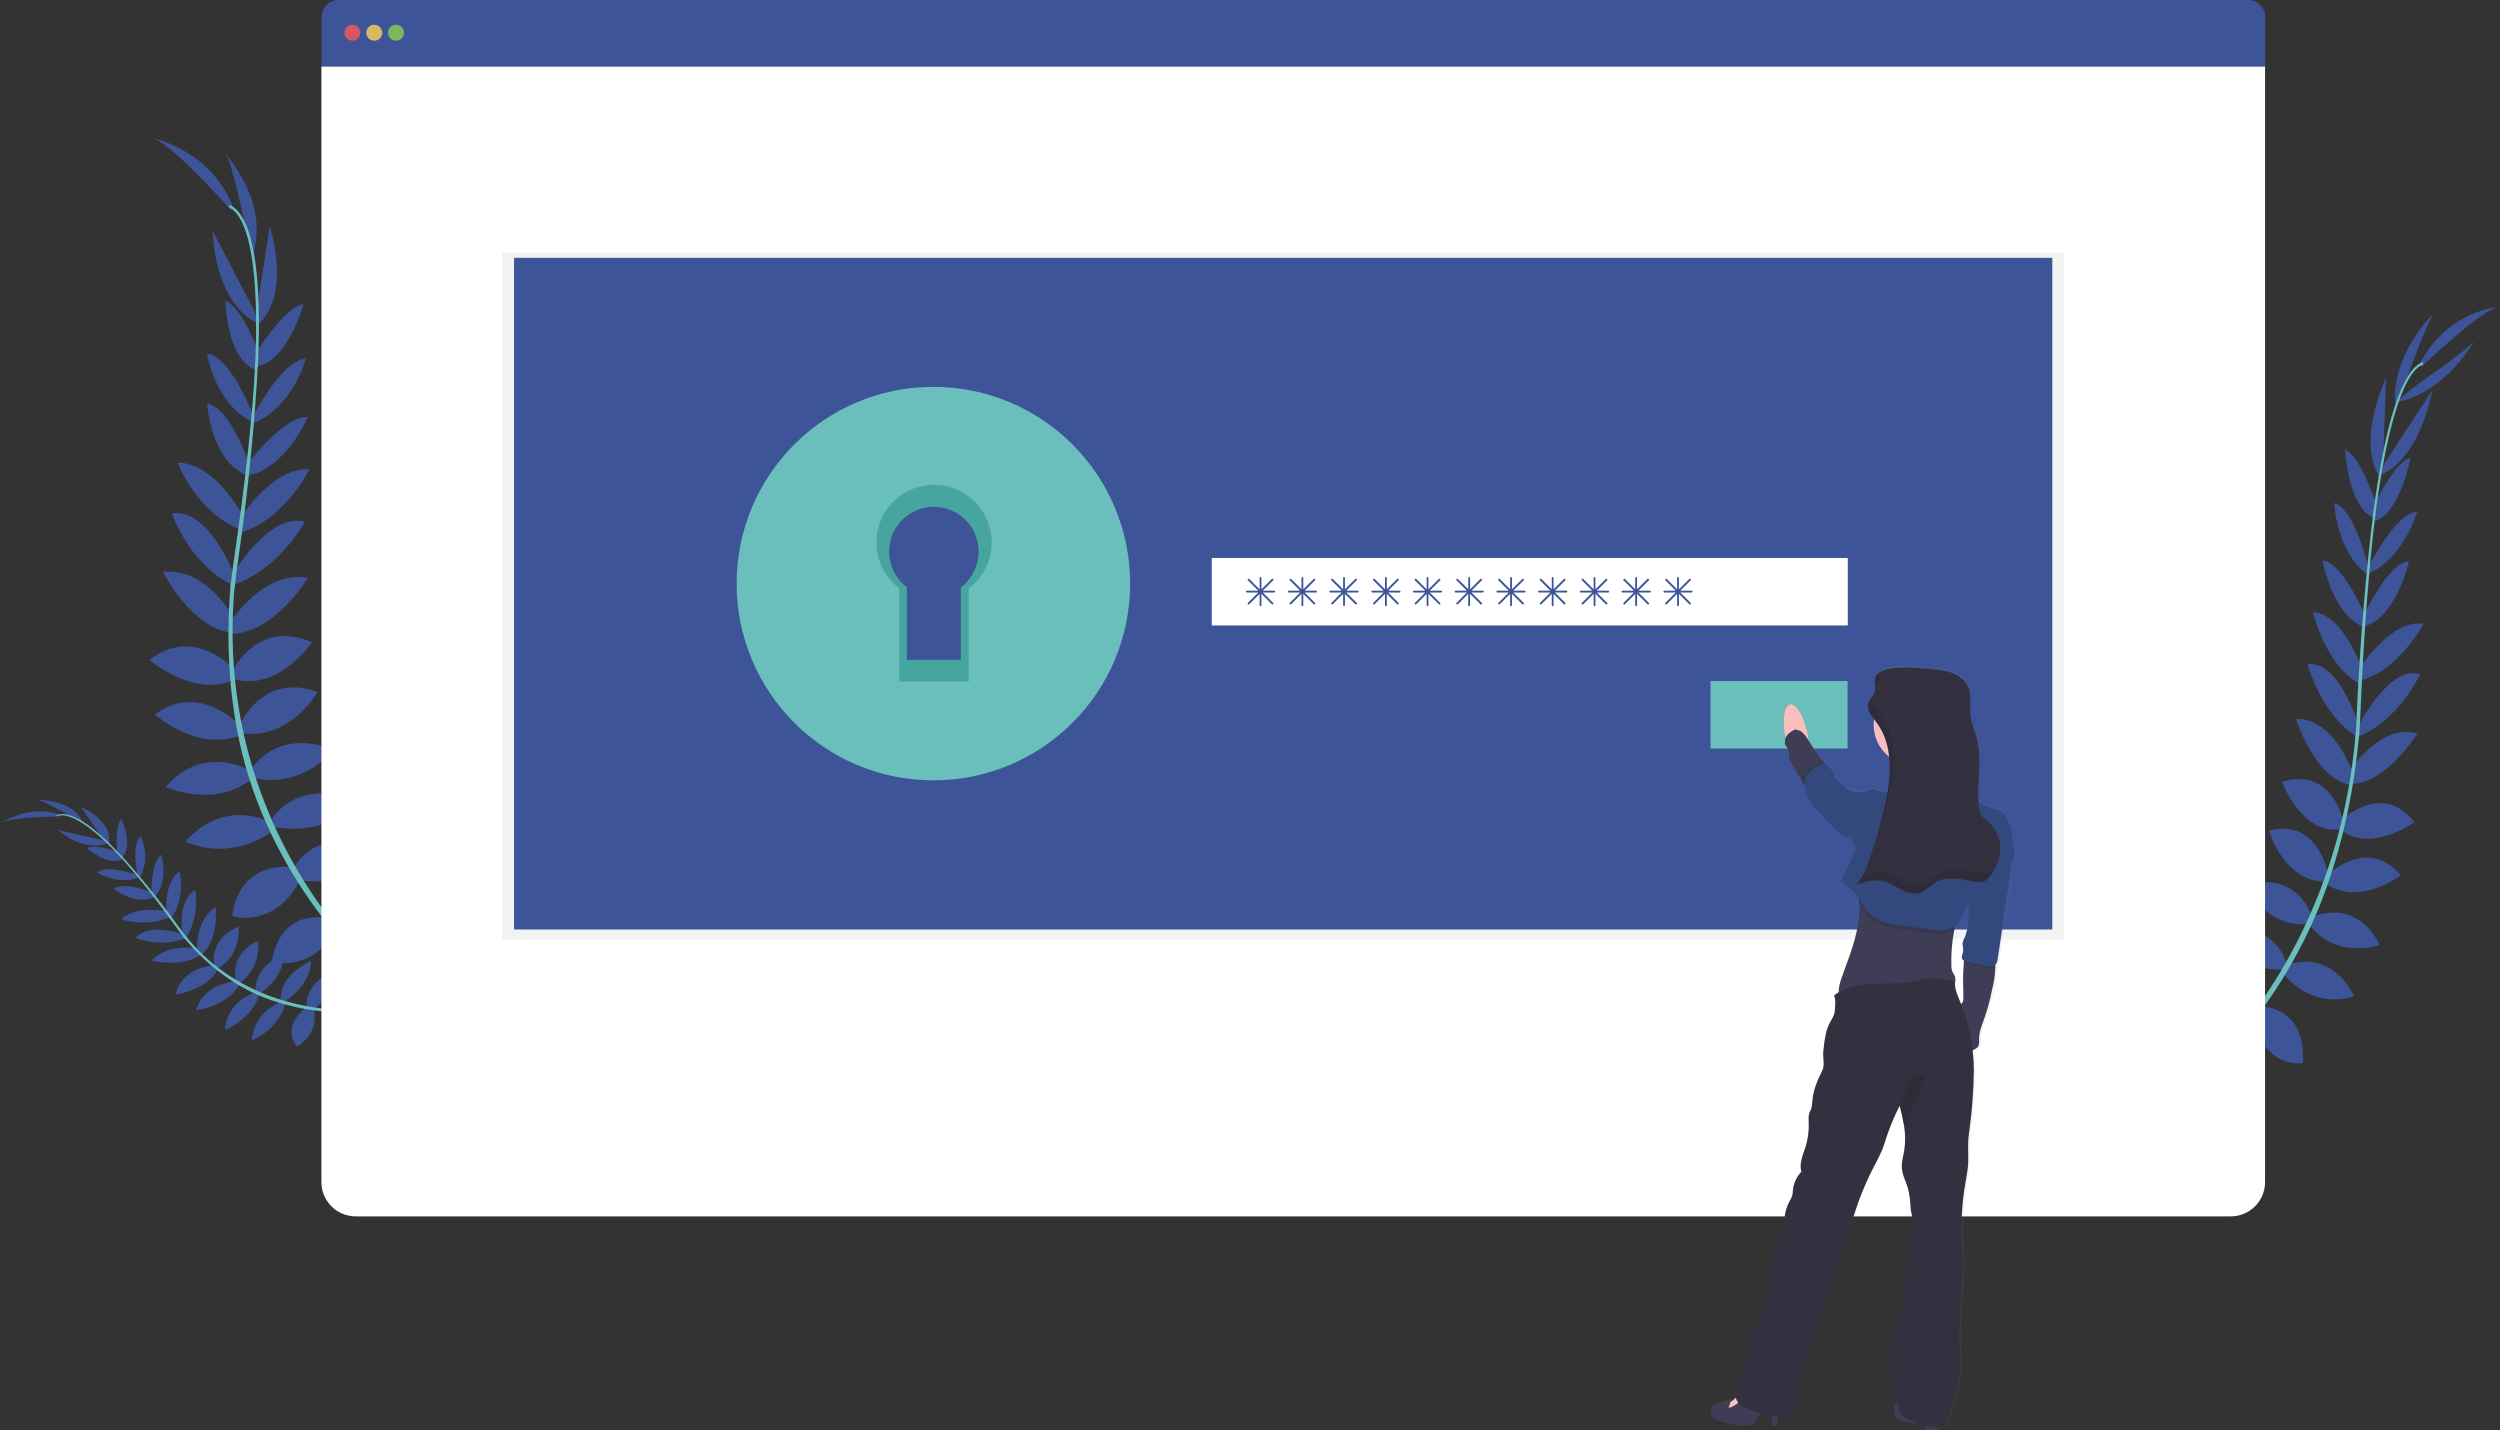 <?xml version="1.0" encoding="utf-8"?>
<!-- Generator: Adobe Illustrator 24.0.1, SVG Export Plug-In . SVG Version: 6.00 Build 0)  -->
<svg version="1.1" id="f9eb83fe-2109-496c-8de2-d29751931755"
	 xmlns="http://www.w3.org/2000/svg" xmlns:xlink="http://www.w3.org/1999/xlink" x="0px" y="0px" viewBox="0 0 1092.8 625.3"
	 style="enable-background:new 0 0 1092.8 625.3;" xml:space="preserve">
<rect x="0" y="0" width="1092.8" height="625.3" fill="#333333" stroke="none"/>
<style type="text/css">
	.st0{fill:#3D5499;}
	.st1{fill:#6ABFBC;}
	.st2{fill:#FFFFFF;}
	.st3{opacity:0.8;fill:#FA5959;enable-background:new    ;}
	.st4{opacity:0.8;fill:#FED253;enable-background:new    ;}
	.st5{opacity:0.8;fill:#8CCF4D;enable-background:new    ;}
	.st6{opacity:5.000000e-02;enable-background:new    ;}
	.st7{fill:#46A59E;}
	.st8{fill:url(#SVGID_1_);}
	.st9{fill:#FBBEBE;}
	.st10{fill:#3F3D56;}
	.st11{opacity:0.1;enable-background:new    ;}
	.st12{fill:#33487C;}
	.st13{fill:#33313F;}
	.st14{opacity:0.1;}
</style>
<title>authentication</title>
<g>
	<g>
		<path class="st0" d="M177.4,437.1c15.5,2.8,20.6-2.8,20.6-2.8c-11.4-6.7-25.2-1.5-25.2-1.5L177.4,437.1z"/>
		<path class="st0" d="M176.2,436.8c3.3,13.1-3.5,17.3-3.5,17.3c-7.9-9.7-1.6-21.3-1.6-21.3L176.2,436.8z"/>
		<path class="st0" d="M176.4,424.6c10.4-1.8,11.6-8.5,11.6-8.5c-27.1-7.4-30.1,2.9-30.1,2.9C162.1,423.1,166,426.4,176.4,424.6z"/>
		<path class="st0" d="M161.1,434.7c-3.1,8.6-11.2,8.9-11.2,8.9c-6.1-23.5,6.3-25,6.3-25C160.7,422.5,164.2,426.1,161.1,434.7z"/>
		<path class="st0" d="M147.6,406.5c24.6-0.6,25.6-16.3,25.6-16.3c-28-5.8-29.8,11.5-29.8,11.5L147.6,406.5z"/>
		<path class="st0" d="M132.2,385c28,2.5,31.2-14.3,31.2-14.3c-27.2-9.8-35,9-35,9L132.2,385z"/>
		<path class="st0" d="M120,361.6c26,4,36.1-12,36.1-12c-27-9.6-37.2,8.3-37.2,8.3L120,361.6z"/>
		<path class="st0" d="M110.8,340.1c22.3,4.8,35.1-12.5,35.1-12.5c-26-9.7-36.2,9-36.2,9L110.8,340.1z"/>
		<path class="st0" d="M106.1,320.6c21.1,2.6,32.7-18.1,32.7-18.1c-24.2-8.9-33.9,14.3-33.9,14.3L106.1,320.6z"/>
		<path class="st0" d="M102.7,297c19.2,5.1,33.7-16.2,33.7-16.2c-24.2-10.6-34.9,12.7-34.9,12.7L102.7,297z"/>
		<path class="st0" d="M101.5,277c18.5-0.3,33.1-24.4,33.1-24.4c-19.7-3.5-33.8,19.3-33.8,19.3L101.5,277z"/>
		<path class="st0" d="M101.4,255.8c20.5-6.5,31.9-27.7,31.9-27.7c-15.7-4.5-31.6,23.1-31.6,23.1L101.4,255.8z"/>
		<path class="st0" d="M103.9,233.1c20.1-5,31.3-27.9,31.3-27.9c-16.1-1.3-30.4,21.6-30.4,21.6L103.9,233.1z"/>
		<path class="st0" d="M107.6,208c17.1-2.6,27-25.7,27-25.7c-10.6-0.9-27.3,21.6-27.3,21.6L107.6,208z"/>
		<path class="st0" d="M110.9,184.9c17.1-6.8,22.8-28.1,22.8-28.1c-10.9,0.7-23.5,26-23.5,26L110.9,184.9z"/>
		<path class="st0" d="M112.7,160.1c13.4-2.8,20-27.3,20-27.3c-9.1,2-21,21.9-21,21.9L112.7,160.1z"/>
		<path class="st0" d="M111.9,142.8c16.3-13.7,6-43.8,6-43.8l-5.8,37.2L111.9,142.8z"/>
		<path class="st0" d="M110.8,110.1c6.7-22.2-12.3-42.9-12.3-42.9c2.5,1.9,8.5,30.5,8.5,30.5L110.8,110.1z"/>
		<path class="st0" d="M146.4,406.5c-9.9,19-27.6,13.9-27.6,13.9c4.2-24.1,23.9-19,23.9-19L146.4,406.5z"/>
		<path class="st0" d="M131.4,384.3c-11,21.9-29.9,16.2-29.9,16.2c3-24.8,26.2-21.5,26.2-21.5L131.4,384.3z"/>
		<path class="st0" d="M119.4,363.2c-20.3,14.3-38.4,4.6-38.4,4.6c17.8-19.6,37.2-8.3,37.2-8.3L119.4,363.2z"/>
		<path class="st0" d="M110.3,340.3c-16.6,13.5-37.9,3.7-37.9,3.7c16.9-19.3,36.7-7.3,36.7-7.3L110.3,340.3z"/>
		<path class="st0" d="M105.3,321.3c-19.1,7.8-37.6-9-37.6-9c20-14.6,37.4,5.1,37.4,5.1L105.3,321.3z"/>
		<path class="st0" d="M102.9,296.7c-16.9,9.2-37.6-8.2-37.6-8.2c20-15.6,37.5,4.5,37.5,4.5L102.9,296.7z"/>
		<path class="st0" d="M101.9,276.6C83.5,275,71.3,250,71.3,250c19.9-2.1,31.8,21.6,31.8,21.6L101.9,276.6z"/>
		<path class="st0" d="M101.8,255.8c-19.1-9-26.7-31.4-26.7-31.4c16.3-2.5,27.2,26.8,27.2,26.8L101.8,255.8z"/>
		<path class="st0" d="M106.6,231.9c-19.7-6.1-29-29.6-29-29.6c16.2-0.4,28.6,23.2,28.6,23.2L106.6,231.9z"/>
		<path class="st0" d="M107.5,207.6c-15.5-6.7-17-31.2-17-31.2c10.5,1.7,18.7,27.3,18.7,27.3L107.5,207.6z"/>
		<path class="st0" d="M110,184.3c-16.2-8.1-19.5-29.8-19.5-29.8c10.8,1.6,20.4,27.7,20.4,27.7L110,184.3z"/>
		<path class="st0" d="M111.5,161.6c-12.5-5-13-30.1-13-30.1c8.5,3.5,15.3,25,15.3,25L111.5,161.6z"/>
		<path class="st0" d="M113.3,141.7C93.1,132.3,93,101,93,101l17.9,34.3L113.3,141.7z"/>
		<path class="st0" d="M101.9,90.6C92,64.9,65.8,60.1,65.8,60.1c8.2,1.1,35.1,31.7,35.1,31.7L101.9,90.6z"/>
		<path class="st1" d="M100.5,89.6l-0.6,0.9c9.4,4.3,13.5,29.1,11.6,69.8l1.2,0C114.7,118.6,110.4,94.2,100.5,89.6z"/>
		<path class="st1" d="M104,245.4c4.9-33.3,7.7-64.9,8.8-88.2l-1.2,0.9c-1.1,23.2-4.5,53.8-9.4,87c-0.6,3.8-1,7.7-1.4,11.4l1.8,0.1
			C103,253.1,103.4,249.2,104,245.4z"/>
		<path class="st1" d="M203.2,454.6c-0.3-0.2-28.7-16.1-55.2-48.3c-24.4-29.8-52.1-82-45.3-151.6l-1.7-1c-3,31-0.2,63.8,9.6,91.6
			c7.8,22.2,19.8,43.2,35.5,62.3c26.7,32.5,55.5,48.7,55.8,48.8L203.2,454.6z"/>
	</g>
	<g>
		<path class="st0" d="M174.5,440.4c7.6-5,7.8-8.8,7.8-8.8c-7.1,2.2-11.3,9.1-11.3,9.1L174.5,440.4z"/>
		<path class="st0" d="M173.9,440.8c5.8,3,4.4,7,4.4,7c-6.6-0.1-7.9-6.3-7.9-6.3L173.9,440.8z"/>
		<path class="st0" d="M169.9,436.7c3.8-4.5,2.1-7.2,2.1-7.2c-14,7.9-11.8,12.4-11.8,12.4C163.2,441.7,166,441.3,169.9,436.7z"/>
		<path class="st0" d="M166.7,445.9c1.5,4-1.8,7.2-1.8,7.2c-10.5-5.3-5.7-10.6-5.7-10.6C162.5,442.1,165.2,441.9,166.7,445.9z"/>
		<path class="st0" d="M151.5,441.8c10.3-9.6,5.4-15.1,5.4-15.1c-13.9,8.8-8.8,15.2-8.8,15.2L151.5,441.8z"/>
		<path class="st0" d="M137.7,440.7c12.8-9.9,8.5-16.6,8.5-16.6c-14.9,7.2-11.9,16.3-11.9,16.3L137.7,440.7z"/>
		<path class="st0" d="M124.6,437.7c12.4-8.6,11.3-17.7,11.3-17.7c-14.7,7.2-13.1,16.9-13.1,16.9L124.6,437.7z"/>
		<path class="st0" d="M113.5,434.2c11.1-7,10.7-17.5,10.7-17.5c-14.3,6.8-12.4,16.8-12.4,16.8L113.5,434.2z"/>
		<path class="st0" d="M104.9,429.6c9.9-7.2,7.9-18.4,7.9-18.4c-13.3,6.4-9.6,17.6-9.6,17.6L104.9,429.6z"/>
		<path class="st0" d="M95.5,423.2c9.9-5.6,8.9-18.2,8.9-18.2c-13.9,5.8-10.6,17.5-10.6,17.5L95.5,423.2z"/>
		<path class="st0" d="M88.3,417.1c7.8-7.1,5.9-20.6,5.9-20.6c-9.5,6.4-7.9,19.2-7.9,19.2L88.3,417.1z"/>
		<path class="st0" d="M81.1,410.3c6.5-9.9,4.3-21.2,4.3-21.2c-8.2,4.5-5.7,19.6-5.7,19.6L81.1,410.3z"/>
		<path class="st0" d="M74.5,401.9c6.9-9.3,4-21.1,4-21.1c-7.3,5.7-5.7,18.7-5.7,18.7L74.5,401.9z"/>
		<path class="st0" d="M67.6,392.3c6.4-7.4,2.9-18.7,2.9-18.7c-4.8,3.7-4.3,17.5-4.3,17.5L67.6,392.3z"/>
		<path class="st0" d="M61.2,383.4c5-8.7,0.3-17.9,0.3-17.9c-4.4,4.4-1.3,17.4-1.3,17.4L61.2,383.4z"/>
		<path class="st0" d="M53.6,374.6c4.8-6-0.6-16.6-0.6-16.6c-3.2,4.1-1.6,15.2-1.6,15.2L53.6,374.6z"/>
		<path class="st0" d="M47.5,369.3c2.3-10.7-12.2-16.6-12.2-16.6l10,14.4L47.5,369.3z"/>
		<path class="st0" d="M36,359c-4.6-9.8-19.7-9.3-19.7-9.3c1.7-0.3,13.9,6.7,13.9,6.7L36,359z"/>
		<path class="st0" d="M151,442.3c2.2,10-7.1,15.1-7.1,15.1c-6.3-9.5,3.8-15.3,3.8-15.3L151,442.3z"/>
		<path class="st0" d="M137.1,440.8c2.7,11.4-7.3,16.7-7.3,16.7c-7.1-9.2,3.9-17,3.9-17L137.1,440.8z"/>
		<path class="st0" d="M124.9,438.5c-3.8,12.4-14.8,16.2-14.8,16.2c1-13.2,13.1-16.9,13.1-16.9L124.9,438.5z"/>
		<path class="st0" d="M113.3,434.5c-2.6,10.8-14.9,15.7-14.9,15.7c0.7-12.7,13.2-16.4,13.2-16.4L113.3,434.5z"/>
		<path class="st0" d="M104.8,430.2c-5.5,9.9-19.1,11.4-19.1,11.4c3.6-12.4,17.7-12.6,17.7-12.6L104.8,430.2z"/>
		<path class="st0" d="M95.5,423.1c-4.1,9.5-18.8,11.7-18.8,11.7c3.3-12.8,17.5-12.9,17.5-12.9L95.5,423.1z"/>
		<path class="st0" d="M88.3,416.9c-8.4,6.5-22,3-22,3c7.8-8.3,20.8-5.1,20.8-5.1L88.3,416.9z"/>
		<path class="st0" d="M81.2,410.1c-11.2,4.4-21.9-0.1-21.9-0.1c6.1-7.1,20.6-1.6,20.6-1.6L81.2,410.1z"/>
		<path class="st0" d="M75.2,400.4c-10.4,5.5-22.3,1.4-22.3,1.4c6.8-6.3,20-3.4,20-3.4L75.2,400.4z"/>
		<path class="st0" d="M67.5,392.2c-8.9,3.7-17.8-3.7-17.8-3.7c5-3.5,17.2,1.8,17.2,1.8L67.5,392.2z"/>
		<path class="st0" d="M60.6,383.6c-9.7,3.5-18.3-2.3-18.3-2.3c5.1-3.6,18,1.3,18,1.3L60.6,383.6z"/>
		<path class="st0" d="M53.7,375.6c-7,3.1-15.7-4.9-15.7-4.9c4.8-2.1,14.9,2.3,14.9,2.3L53.7,375.6z"/>
		<path class="st0" d="M47.7,368.4c-11.7,4.6-22.3-5.6-22.3-5.6l19.2,4.4L47.7,368.4z"/>
		<path class="st0" d="M25.7,356C12.8,351.4,0,359.9,0,359.9c3.9-2.8,25.6-3,25.6-3L25.7,356z"/>
		<path class="st1" d="M24.7,356.3l0.1,0.5c5.4-2.2,15.5,4.4,28.4,18.4l0.5-0.4C40.5,360.3,30.5,354,24.7,356.3z"/>
		<path class="st1" d="M78.7,405.9c-9.1-12.7-18.6-24.2-25.9-32.2l-0.2,0.8c7.3,8,16.2,19.3,25.3,32c1,1.5,2.1,2.9,3.3,4.3l0.8-0.6
			C80.8,408.8,79.7,407.3,78.7,405.9z"/>
		<path class="st1" d="M191.4,436.3c-0.2,0.1-17.7,5.7-39.8,5.3c-20.4-0.4-49.8-6.9-70.3-32.3l-1.1,0.3c9.2,11.3,21.4,21,34.9,26.3
			c10.8,4.3,23,6.6,36.1,6.8c22.3,0.4,40-5.3,40.2-5.4L191.4,436.3z"/>
	</g>
	<g>
		<path class="st0" d="M942,486.6c0,0-10.7-7-21.3-2c0,0,3.3,6.3,16.7,5.7L942,486.6z"/>
		<path class="st0" d="M943.4,487c0,0,3.2,12.4-4.9,20.8c0,0-4.9-5.1,0-17.6L943.4,487z"/>
		<path class="st0" d="M956.6,475.1c0,0-0.8-10.5-24.6-7c0,0-0.1,6.8,8.2,10C948.7,481.3,952.5,478.6,956.6,475.1z"/>
		<path class="st0" d="M958.1,475c0,0,10,3.2,1.1,25.5c0,0-6.6-1.5-7.8-10.3C950.2,481.3,953.7,478.3,958.1,475z"/>
		<path class="st0" d="M971.6,460.1c0,0,1.4-17.3-22.9-15.5c0,0-1.7,15.6,18.6,19.7L971.6,460.1z"/>
		<path class="st0" d="M987.6,440.6c0,0-3.3-19.6-27.6-13.8c0,0-0.1,17,23.6,18.5L987.6,440.6z"/>
		<path class="st0" d="M999.3,420.4c0,0-5.6-19.1-29.6-13.4c0,0,5.7,17.2,28,16.9L999.3,420.4z"/>
		<path class="st0" d="M1010.5,400.6c0,0-5.4-19.8-28.7-13.9c0,0,7.7,18.8,27.1,17.3L1010.5,400.6z"/>
		<path class="st0" d="M1017.6,381.9c0,0-4.2-24.3-25.8-18.9c0,0,6.3,22.1,24.2,22.4L1017.6,381.9z"/>
		<path class="st0" d="M1024.4,359.2c0,0-5-24.4-26.9-17.4c0,0,8.6,23.1,25.4,20.7L1024.4,359.2z"/>
		<path class="st0" d="M1028.5,338.1c0,0-8-24.5-24.9-23.8c0,0,8.2,25.8,23.5,28.7L1028.5,338.1z"/>
		<path class="st0" d="M1031.2,317.6c0,0-8.7-29.4-22.5-27.2c0,0,6,22.5,22,31.8L1031.2,317.6z"/>
		<path class="st0" d="M1032.7,293c0,0-8.1-24.5-21.7-25.5c0,0,5.5,24.1,21.4,31.9L1032.7,293z"/>
		<path class="st0" d="M1034.3,270.1c0,0-10.2-24.6-19.1-25.1c0,0,4.4,24.2,18.2,29.1L1034.3,270.1z"/>
		<path class="st0" d="M1035.5,248.8c0,0-6.2-26.7-15.2-28.9c0,0,1.2,21.8,14.3,30.9L1035.5,248.8z"/>
		<path class="st0" d="M1038.8,220.9c0,0-6.6-21.3-13.8-24.5c0,0,1.4,25.1,12.2,29.7L1038.8,220.9z"/>
		<path class="st0" d="M1041.7,202.7l1.3-37.5c0,0-13.6,28.3-2.3,44.1L1041.7,202.7z"/>
		<path class="st0" d="M1052.1,165.4c0,0,9.8-27.4,12.2-28.9c0,0-19.2,17.8-17.3,40.6L1052.1,165.4z"/>
		<path class="st0" d="M972.2,460c0,0,17.2-2.3,16.7,22.1c0,0-15.6,2.5-20.6-17.6L972.2,460z"/>
		<path class="st0" d="M988.4,439.9c0,0,19.9-0.1,18.2,24.8c0,0-16.7,3-22.2-20.1L988.4,439.9z"/>
		<path class="st0" d="M999.5,422c0,0,18.1-8.5,29.6,13.4c0,0-16.7,7.1-31.2-9.9L999.5,422z"/>
		<path class="st0" d="M1010.9,400.8c0,0,18.5-9,29.4,12.3c0,0-19.3,6.6-30.9-9L1010.9,400.8z"/>
		<path class="st0" d="M1017.4,382.4c0,0,17.8-17,32,0.2c0,0-18.2,14-32.8,3.6L1017.4,382.4z"/>
		<path class="st0" d="M1023.4,358.6c0,0,17.9-17.4,32,0.8c0,0-20.1,14.3-32.6,2.8L1023.4,358.6z"/>
		<path class="st0" d="M1026.7,337.5c0,0,13.8-21.7,30-16.9c0,0-14.3,23-29.9,22L1026.7,337.5z"/>
		<path class="st0" d="M1030.8,317.4c0,0,13.9-27.3,27.1-22.6c0,0-10,21-27.4,27.2L1030.8,317.4z"/>
		<path class="st0" d="M1031.7,291.6c0,0,14.3-21.5,27.7-18.9c0,0-11.7,21.8-29.1,25.1L1031.7,291.6z"/>
		<path class="st0" d="M1032.9,269.7c0,0,11.1-24.2,20.1-24.3c0,0-5.3,24-19.3,28.4L1032.9,269.7z"/>
		<path class="st0" d="M1035,248.3c0,0,12.3-24.5,21.6-24.5c0,0-6.3,20.9-21.2,26.7L1035,248.3z"/>
		<path class="st0" d="M1036.9,222.5c0,0,9.2-20.2,16.8-22.5c0,0-4.6,24.7-15.8,27.9L1036.9,222.5z"/>
		<path class="st0" d="M1042.7,201.9l20.6-31.4c0,0-5.3,30.9-23.6,37.4L1042.7,201.9z"/>
		<path class="st0" d="M1056.9,167.9c0,0,23.9-16.5,24.8-19.2c0,0-12.2,23.1-34.7,27.2L1056.9,167.9z"/>
		<path class="st0" d="M1058.3,160.5c0,0,27.5-26.4,34.5-26.4c0,0-22.6,1-35.1,25L1058.3,160.5z"/>
		<path class="st1" d="M1037.1,226.4l1,0.1c5.2-40.4,12.7-64.3,21.2-67.2l-0.3-1C1050,161.5,1042.4,185,1037.1,226.4z"/>
		<path class="st1" d="M1029.6,323l1.5,0.1c0.3-3.8,0.6-7.6,0.7-11.5c1.4-33.4,3.7-64.1,6.6-87.1l-0.9-1.1
			c-2.9,23.1-5.8,54.7-7.3,88.2C1030.1,315.4,1029.9,319.2,1029.6,323z"/>
		<path class="st1" d="M913.8,505.9c0.3-0.1,26.9-12,54.5-40.3c16.2-16.6,29.6-35.7,39.8-56.5c12.8-26,20.6-58,23.2-89l-1.6,0.7
			c-5.9,69.7-37.6,117.3-62.8,143.2c-27.3,28.1-53.7,39.8-53.9,40L913.8,505.9z"/>
		<path class="st0" d="M982.7,0H148c-4.1,0-7.4,3.3-7.4,7.4v21.7h849.6V7.4C990.2,3.3,986.8,0,982.7,0z"/>
		<path class="st2" d="M140.5,29.1v487.6c0,8.3,6.7,15,15,15c0,0,0,0,0,0h819.6c8.3,0,15-6.7,15-15l0,0V29.1H140.5z"/>
		<circle class="st3" cx="154" cy="14.3" r="3.5"/>
		<circle class="st4" cx="163.6" cy="14.3" r="3.5"/>
		<circle class="st5" cx="173.1" cy="14.3" r="3.5"/>
		<rect x="219.5" y="110.4" class="st6" width="682.8" height="300.3"/>
		<rect x="224.7" y="112.7" class="st0" width="672.4" height="293.6"/>
		<path class="st0" d="M408,188.2c-36.9,0-66.9,29.9-66.9,66.9S371.1,322,408,322s66.9-29.9,66.9-66.9S445,188.2,408,188.2
			L408,188.2z M420,256.7v31.7h-23.6v-31.7c-8.6-6.5-10.3-18.8-3.8-27.4c6.5-8.6,18.8-10.3,27.4-3.8c8.6,6.5,10.3,18.8,3.8,27.4
			C422.7,254.4,421.5,255.7,420,256.7z"/>
		<path class="st7" d="M408,188.2c-36.9,0-66.9,29.9-66.9,66.9S371.1,322,408,322s66.9-29.9,66.9-66.9S445,188.2,408,188.2
			L408,188.2z M420,256.7v31.7h-23.6v-31.7c-8.6-6.5-10.3-18.8-3.8-27.4c6.5-8.6,18.8-10.3,27.4-3.8c8.6,6.5,10.3,18.8,3.8,27.4
			C422.7,254.4,421.5,255.7,420,256.7z"/>
		<path class="st1" d="M408,169.1c-47.5,0-86,38.5-86,86s38.5,86,86,86s86-38.5,86-86l0,0C494,207.6,455.5,169.1,408,169.1z
			 M423.5,257.2v40.7h-30.4v-40.7c-11.1-8.4-13.3-24.2-4.9-35.3c8.4-11.1,24.2-13.3,35.3-4.9c11.1,8.4,13.3,24.2,4.9,35.3
			C427,254.2,425.3,255.8,423.5,257.2z"/>
		<rect x="529.7" y="243.9" class="st2" width="278" height="29.5"/>
		<rect x="747.7" y="297.7" class="st1" width="59.9" height="29.5"/>
		<path class="st0" d="M557,258.2h-5l4.5-4.5c0.2-0.2,0.2-0.4,0-0.6c-0.2-0.2-0.4-0.2-0.6,0c0,0,0,0,0,0l-4.5,4.5v-5
			c0-0.2-0.2-0.4-0.4-0.4c-0.2,0-0.4,0.2-0.4,0.4v5l-4.5-4.5c-0.2-0.2-0.4-0.2-0.6,0c0,0,0,0,0,0c-0.2,0.2-0.2,0.4,0,0.6l4.5,4.5h-5
			c-0.2,0-0.4,0.2-0.4,0.4c0,0.2,0.2,0.4,0.4,0.4h5l-4.5,4.5c-0.2,0.2-0.2,0.4,0,0.6c0.2,0.2,0.4,0.2,0.6,0l4.5-4.5v5
			c0,0.2,0.2,0.4,0.4,0.4c0.2,0,0.4-0.2,0.4-0.4v-5l4.5,4.5c0.2,0.2,0.4,0.2,0.6,0c0.2-0.2,0.2-0.4,0-0.6L552,259h5
			c0.2,0,0.4-0.2,0.4-0.4C557.4,258.4,557.3,258.2,557,258.2z"/>
		<path class="st0" d="M575.3,258.2h-5l4.5-4.5c0.2-0.2,0.2-0.4,0-0.6c-0.2-0.2-0.4-0.2-0.6,0c0,0,0,0,0,0l-4.5,4.5v-5
			c0-0.2-0.2-0.4-0.4-0.4c-0.2,0-0.4,0.2-0.4,0.4v5l-4.5-4.5c-0.2-0.2-0.4-0.2-0.6,0c0,0,0,0,0,0c-0.2,0.2-0.2,0.4,0,0.6l4.5,4.5h-5
			c-0.2,0-0.4,0.2-0.4,0.4c0,0.2,0.2,0.4,0.4,0.4h5l-4.5,4.5c-0.2,0.2-0.2,0.4,0,0.6c0.2,0.2,0.4,0.2,0.6,0l4.5-4.5v5
			c0,0.2,0.2,0.4,0.4,0.4c0.2,0,0.4-0.2,0.4-0.4v-5l4.5,4.5c0.2,0.2,0.4,0.2,0.6,0c0.2-0.2,0.2-0.4,0-0.6l-4.5-4.5h5
			c0.2,0,0.4-0.2,0.4-0.4C575.7,258.4,575.5,258.2,575.3,258.2z"/>
		<path class="st0" d="M593.5,258.2h-5l4.5-4.5c0.2-0.2,0.2-0.4,0-0.6c-0.2-0.2-0.4-0.2-0.6,0c0,0,0,0,0,0l-4.5,4.5v-5
			c0-0.2-0.2-0.4-0.4-0.4c-0.2,0-0.4,0.2-0.4,0.4v5l-4.5-4.5c-0.2-0.2-0.4-0.2-0.6,0c0,0,0,0,0,0c-0.2,0.2-0.2,0.4,0,0.6l4.5,4.5h-5
			c-0.2,0-0.4,0.2-0.4,0.4c0,0.2,0.2,0.4,0.4,0.4h5l-4.5,4.5c-0.2,0.2-0.2,0.4,0,0.6c0.2,0.2,0.4,0.2,0.6,0l4.5-4.5v5
			c0,0.2,0.2,0.4,0.4,0.4c0.2,0,0.4-0.2,0.4-0.4v-5l4.5,4.5c0.2,0.2,0.4,0.2,0.6,0c0.2-0.2,0.2-0.4,0-0.6l-4.5-4.5h5
			c0.2,0,0.4-0.2,0.4-0.4C593.9,258.4,593.7,258.2,593.5,258.2z"/>
		<path class="st0" d="M611.8,258.2h-5l4.5-4.5c0.2-0.2,0.2-0.4,0-0.6c-0.2-0.2-0.4-0.2-0.6,0c0,0,0,0,0,0l-4.5,4.5v-5
			c0-0.2-0.2-0.4-0.4-0.4c-0.2,0-0.4,0.2-0.4,0.4v5l-4.5-4.5c-0.2-0.2-0.4-0.2-0.6,0c0,0,0,0,0,0c-0.2,0.2-0.2,0.4,0,0.6l4.5,4.5h-5
			c-0.2,0-0.4,0.2-0.4,0.4c0,0.2,0.2,0.4,0.4,0.4h5l-4.5,4.5c-0.2,0.2-0.2,0.4,0,0.6c0.2,0.2,0.4,0.2,0.6,0l4.5-4.5v5
			c0,0.2,0.2,0.4,0.4,0.4c0.2,0,0.4-0.2,0.4-0.4v-5l4.5,4.5c0.2,0.2,0.4,0.2,0.6,0c0.2-0.2,0.2-0.4,0-0.6l-4.5-4.5h5
			c0.2,0,0.4-0.2,0.4-0.4C612.2,258.4,612,258.2,611.8,258.2z"/>
		<path class="st0" d="M630,258.2h-5l4.5-4.5c0.2-0.2,0.2-0.4,0-0.6c-0.2-0.2-0.4-0.2-0.6,0c0,0,0,0,0,0l-4.5,4.5v-5
			c0-0.2-0.2-0.4-0.4-0.4c-0.2,0-0.4,0.2-0.4,0.4v5l-4.5-4.5c-0.2-0.2-0.4-0.2-0.6,0c0,0,0,0,0,0c-0.2,0.2-0.2,0.4,0,0.6l4.5,4.5h-5
			c-0.2,0-0.4,0.2-0.4,0.4c0,0.2,0.2,0.4,0.4,0.4h5l-4.5,4.5c-0.2,0.2-0.2,0.4,0,0.6c0.2,0.2,0.4,0.2,0.6,0l4.5-4.5v5
			c0,0.2,0.2,0.4,0.4,0.4c0.2,0,0.4-0.2,0.4-0.4v-5l4.5,4.5c0.2,0.2,0.4,0.2,0.6,0c0.2-0.2,0.2-0.4,0-0.6L625,259h5
			c0.2,0,0.4-0.2,0.4-0.4C630.4,258.4,630.2,258.2,630,258.2z"/>
		<path class="st0" d="M648.2,258.2h-5l4.5-4.5c0.2-0.2,0.2-0.4,0-0.6c-0.2-0.2-0.4-0.2-0.6,0c0,0,0,0,0,0l-4.5,4.5v-5
			c0-0.2-0.2-0.4-0.4-0.4c-0.2,0-0.4,0.2-0.4,0.4v5l-4.5-4.5c-0.2-0.2-0.4-0.2-0.6,0c0,0,0,0,0,0c-0.2,0.2-0.2,0.4,0,0.6l4.5,4.5h-5
			c-0.2,0-0.4,0.2-0.4,0.4c0,0.2,0.2,0.4,0.4,0.4h5l-4.5,4.5c-0.2,0.2-0.2,0.4,0,0.6c0.2,0.2,0.4,0.2,0.6,0l4.5-4.5v5
			c0,0.2,0.2,0.4,0.4,0.4s0.4-0.2,0.4-0.4v-5l4.5,4.5c0.2,0.2,0.4,0.2,0.6,0c0.2-0.2,0.2-0.4,0-0.6l-4.5-4.5h5
			c0.2,0,0.4-0.2,0.4-0.4C648.7,258.4,648.5,258.2,648.2,258.2z"/>
		<path class="st0" d="M666.5,258.2h-5l4.5-4.5c0.2-0.2,0.2-0.4,0-0.6c-0.2-0.2-0.4-0.2-0.6,0c0,0,0,0,0,0l-4.5,4.5v-5
			c0-0.2-0.2-0.4-0.4-0.4c-0.2,0-0.4,0.2-0.4,0.4v5l-4.5-4.5c-0.2-0.2-0.4-0.2-0.6,0c0,0,0,0,0,0c-0.2,0.2-0.2,0.4,0,0.6l4.5,4.5h-5
			c-0.2,0-0.4,0.2-0.4,0.4c0,0.2,0.2,0.4,0.4,0.4h5l-4.5,4.5c-0.2,0.2-0.2,0.4,0,0.6c0.2,0.2,0.4,0.2,0.6,0l4.5-4.5v5
			c0,0.2,0.2,0.4,0.4,0.4s0.4-0.2,0.4-0.4v-5l4.5,4.5c0.2,0.2,0.4,0.2,0.6,0c0.2-0.2,0.2-0.4,0-0.6l-4.5-4.5h5
			c0.2,0,0.4-0.2,0.4-0.4C666.9,258.4,666.7,258.2,666.5,258.2z"/>
		<path class="st0" d="M684.7,258.2h-5l4.5-4.5c0.2-0.2,0.2-0.4,0-0.6c-0.2-0.2-0.4-0.2-0.6,0c0,0,0,0,0,0l-4.5,4.5v-5
			c0-0.2-0.2-0.4-0.4-0.4c-0.2,0-0.4,0.2-0.4,0.4v5l-4.5-4.5c-0.2-0.2-0.4-0.2-0.6,0c0,0,0,0,0,0c-0.2,0.2-0.2,0.4,0,0.6l4.5,4.5h-5
			c-0.2,0-0.4,0.2-0.4,0.4c0,0.2,0.2,0.4,0.4,0.4h5l-4.5,4.5c-0.2,0.2-0.2,0.4,0,0.6c0.2,0.2,0.4,0.2,0.6,0l4.5-4.5v5
			c0,0.2,0.2,0.4,0.4,0.4s0.4-0.2,0.4-0.4v-5l4.5,4.5c0.2,0.2,0.4,0.2,0.6,0c0.2-0.2,0.2-0.4,0-0.6l-4.5-4.5h5
			c0.2,0,0.4-0.2,0.4-0.4C685.2,258.4,685,258.2,684.7,258.2z"/>
		<path class="st0" d="M703,258.2h-5l4.5-4.5c0.2-0.2,0.2-0.4,0-0.6c-0.2-0.2-0.4-0.2-0.6,0c0,0,0,0,0,0l-4.5,4.5v-5
			c0-0.2-0.2-0.4-0.4-0.4c-0.2,0-0.4,0.2-0.4,0.4v5l-4.5-4.5c-0.2-0.2-0.4-0.2-0.6,0c0,0,0,0,0,0c-0.2,0.2-0.2,0.4,0,0.6l4.5,4.5h-5
			c-0.2,0-0.4,0.2-0.4,0.4c0,0.2,0.2,0.4,0.4,0.4h5l-4.5,4.5c-0.2,0.2-0.2,0.4,0,0.6c0.2,0.2,0.4,0.2,0.6,0l4.5-4.5v5
			c0,0.2,0.2,0.4,0.4,0.4s0.4-0.2,0.4-0.4v-5l4.5,4.5c0.2,0.2,0.4,0.2,0.6,0c0.2-0.2,0.2-0.4,0-0.6l-4.5-4.5h5
			c0.2,0,0.4-0.2,0.4-0.4C703.4,258.4,703.2,258.2,703,258.2z"/>
		<path class="st0" d="M721.2,258.2h-5l4.5-4.5c0.2-0.2,0.2-0.4,0-0.6c-0.2-0.2-0.4-0.2-0.6,0c0,0,0,0,0,0l-4.5,4.5v-5
			c0-0.2-0.2-0.4-0.4-0.4c-0.2,0-0.4,0.2-0.4,0.4v5l-4.5-4.5c-0.2-0.2-0.4-0.2-0.6,0c0,0,0,0,0,0c-0.2,0.2-0.2,0.4,0,0.6l4.5,4.5h-5
			c-0.2,0-0.4,0.2-0.4,0.4c0,0.2,0.2,0.4,0.4,0.4h5l-4.5,4.5c-0.2,0.2-0.2,0.4,0,0.6c0.2,0.2,0.4,0.2,0.6,0l4.5-4.5v5
			c0,0.2,0.2,0.4,0.4,0.4s0.4-0.2,0.4-0.4v-5l4.5,4.5c0.2,0.2,0.4,0.2,0.6,0c0.2-0.2,0.2-0.4,0-0.6l-4.5-4.5h5
			c0.2,0,0.4-0.2,0.4-0.4C721.6,258.4,721.5,258.2,721.2,258.2z"/>
		<path class="st0" d="M739.5,258.2h-5l4.5-4.5c0.2-0.2,0.2-0.4,0-0.6c-0.2-0.2-0.4-0.2-0.6,0c0,0,0,0,0,0l-4.5,4.5v-5
			c0-0.2-0.2-0.4-0.4-0.4c-0.2,0-0.4,0.2-0.4,0.4v5l-4.5-4.5c-0.2-0.2-0.4-0.2-0.6,0c0,0,0,0,0,0c-0.2,0.2-0.2,0.4,0,0.6l4.5,4.5h-5
			c-0.2,0-0.4,0.2-0.4,0.4c0,0.2,0.2,0.4,0.4,0.4h5l-4.5,4.5c-0.2,0.2-0.2,0.4,0,0.6c0.2,0.2,0.4,0.2,0.6,0l4.5-4.5v5
			c0,0.2,0.2,0.4,0.4,0.4s0.4-0.2,0.4-0.4v-5l4.5,4.5c0.2,0.2,0.4,0.2,0.6,0c0.2-0.2,0.2-0.4,0-0.6l-4.5-4.5h5
			c0.2,0,0.4-0.2,0.4-0.4C739.9,258.4,739.7,258.2,739.5,258.2z"/>
		
			<linearGradient id="SVGID_1_" gradientUnits="userSpaceOnUse" x1="764.336" y1="116.648" x2="897.321" y2="116.648" gradientTransform="matrix(1 0 0 -1 -16.91 574.65)">
			<stop  offset="0" style="stop-color:#808080;stop-opacity:0.25"/>
			<stop  offset="0.54" style="stop-color:#808080;stop-opacity:0.12"/>
			<stop  offset="1" style="stop-color:#808080;stop-opacity:0.1"/>
		</linearGradient>
		<path class="st8" d="M879.3,363.9c0-1.1-0.2-2.1-0.4-3.1c-0.8-2.9-2.5-6.5-5.4-7.4c-3-0.9-5.9-2.1-8.6-3.6
			c-0.5-9.3,1.6-18.8-0.7-27.9c-0.9-3.3-2.3-6.5-2.7-9.8c-0.5-4.2,0.7-8.7-1-12.6c-1.3-3.1-4.2-5.2-7.3-6.3
			c-3.1-1.1-6.5-1.4-9.8-1.7c-4.2-0.3-17.7-1.9-22.4,1.8l0,0c-0.3,0.3-0.6,0.5-0.9,0.9l0,0c-0.1,0.1-0.2,0.3-0.3,0.5l0,0.1
			c-0.1,0.2-0.2,0.4-0.2,0.6l0,0c-0.1,0.2-0.1,0.4-0.1,0.7c0,0.1,0,0.1,0,0.2s0,0.3,0,0.5v0.2c0,0.2,0,0.3,0,0.5s0,0.1,0,0.2
			c0.1,0.8,0.2,1.6,0.2,2.3c0,0.4,0,0.8-0.1,1.1c-0.3,1-0.8,2-1.4,2.8l0,0l-0.2,0.2c-0.1,0.1-0.2,0.3-0.3,0.4s-0.2,0.2-0.2,0.4
			c-0.1,0.1-0.1,0.2-0.2,0.3c-0.1,0.1-0.2,0.3-0.2,0.4c0,0.1-0.1,0.2-0.1,0.3c-0.1,0.2-0.2,0.5-0.3,0.7c-0.2,0.8-0.2,1.5-0.1,2.3
			c0.2,1,0.6,1.9,1.2,2.7c0.2,0.4,0.5,0.7,0.7,1.1l0.6,0.8c-0.1,0.8-0.2,1.6-0.2,2.4c0,5.5,2.5,10.7,6.9,14.1
			c0.3,3.7,0.3,7.4-0.1,11c-0.1,0.8-0.2,1.5-0.3,2.3s-0.2,1.3-0.3,1.9c-1.3,0.2-2.6,0.1-3.8-0.3c-0.6-0.3-1.1-0.5-1.7-0.7
			c-2.5-0.6-5.1,1.9-7.6,1.1c0,0.1-0.1,0.2-0.1,0.3c-0.5-0.3-1.1-0.5-1.7-0.5c-1.5-0.1-2.7-1.1-3.8-2.2l-3.3-3.1
			c-0.2-0.2-0.4-0.4-0.6-0.6c-0.2-0.3-0.3-0.7-0.4-1.1c-0.6-1.8-1.9-3.2-3.2-4.6c-0.2-0.3-0.6-0.5-0.9-0.7c-0.1,0-0.3,0-0.4,0
			c-0.1-0.1-0.2-0.2-0.3-0.3c-0.2-0.3-0.5-0.5-0.7-0.7c-1.6-1.5-1.7-2.7-3.1-4.3c-1.2-1.6-2.3-3.2-3.2-4.9c-0.1-0.9-0.3-1.9-0.5-2.8
			c-0.4-2.2-1.1-4.3-1.9-6.3l-1.7-3.8l-0.2,0.2c-1.3-1.9-2.6-2.9-3.8-2.7c-2,0.4-3,4.3-2.7,9.5l0.7,5.2c0,0.1,0.1,0.3,0.1,0.4
			c-0.1,0.6-0.2,1.2-0.2,1.9c0,0.7,0.7,1.3,1,1.9c0.6,0.9,0.9,1.9,0.9,3c0,0.4-0.2,0.7-0.2,1.1c0,0.8,0.3,1.6,0.8,2.3l4.3,7.3
			l0.9,1.5l0.1,0.1c0.3,0.5,0.7,1,1.2,1.3c0.2,1.8,0.7,3.6,1.4,5.3c0.1,0.3,0.3,0.6,0.5,1c1.2,1.9,2.5,3.7,4.1,5.3l2.1,2.3
			c2,2.3,4.1,4.6,6.3,6.7c0.8,0.8,1.8,1.5,2.8,2c1.1,0.4,2.3,0.2,3.2-0.5c0,1.1,0,2.2,0,3.2c1,0.1,1.8,0.9,1.7,1.9
			c0,0.3-0.1,0.7-0.3,0.9c-1.8,4.7-3.7,9.4-6.4,13.6c1.9,1.2,3.8,2.5,5.4,4.1c1.1,1.2,2,2.4,2.8,3.8c0.1,0.6,0.1,1.3,0.2,1.9
			c0.6,10.4-3.4,20.6-6.9,30.5c-1,2.8-2.2,5.7-2.1,8.6c-0.7,0.4-1.3,0.9-1.9,1.4c0.7,1.9,0.4,3.5,0.4,5.5c0,1.2-0.3,2.4-0.7,3.5
			c-0.4,0.8-0.8,1.5-1.3,2.2c-2.3,4-2.7,8.7-3.2,13.2c-0.3,2.7,0.8,6.1-0.5,8.5c-2.1,4.2-4,8.7-4.3,13.4c0,1.1-0.1,2.1-0.4,3.1
			c-0.3,0.9-0.7,1.6-1,2.5c-0.3,1.1-0.3,2.3-0.2,3.5c0.2,4.2-0.5,8.3-1.8,12.3c-1.1,3.1-2.3,6.4-1.4,9.6c-2.1,2.2-3.4,5-3.7,8.1
			c0,0.8-0.1,1.5-0.3,2.3c-0.3,0.8-0.6,1.5-1,2.2c-1.7,3.2-2.6,6.8-2.4,10.4c-2.6,3.5-3.9,7.9-4.7,12.2c-0.8,4.3-1.1,8.7-2.1,13
			c-1.3,5.7-3.7,11.4-4.2,17.2c-2.8,1.8-4,5.3-4.6,8.6c-0.5,3.3-0.6,6.8-2,9.8c-0.7,1.6-1.7,3-2.4,4.6c-0.5,1.3-0.8,2.6-1,4
			c-0.4,2.1-0.8,4.5-0.3,6.5c-0.7,0.8-1.6,1.4-2.5,1.9c0.1-0.5,0.3-1.1,0.3-1.6c-2.2,2-6.3,1.3-8.1,3.8c-1.1,1.6-0.7,3.9,0.9,5
			c0.6,0.3,1.2,0.6,1.8,0.8c4.3,1.4,8.8,2.8,13.3,2.1c0.5-0.1,1-0.2,1.5-0.5c0.6-0.4,1.1-1,1.4-1.6c0.7-1.1,1.3-2.1,2-3.2
			c1.6,0.5,3.2,0.9,4.9,1.1c0.2,1.4,0.3,2.8,0.3,4.2c0.9,0.2,2,0.2,2.4-0.6c0.1-0.3,0.2-0.6,0.1-1c0-0.6,0.1-1.4,0.1-2.3h0.2
			c2.7,0.1,5.3-0.4,7.7-1.6c-0.9-7.7,2.1-15.2,4.8-22.5c2.8-7.7,5.2-15.5,7.6-23.3c1.7-5.5,3.7-10.8,5.4-16.3
			c2.1-6.9,4.3-13.9,6.5-20.8c0.9-3.1,1.9-6.1,3-9.1c2.3-6.2,5-12.1,8.1-17.9c0.9-1.6,1.7-3.3,2.4-5c0.9-2.1,1.5-4.2,2.2-6.4
			c1.5-4.4,3.3-8.7,5.5-12.8c0.1-0.1,0.1-0.2,0.2-0.3c0.7,2.9,1.4,5.8,1.9,8.7c0.6,3.5,0.7,7.2,0.1,10.7c-0.4,2.4-1.2,4.8-1.1,7.3
			c0.1,3.4,1.9,6.5,2.8,9.8c0.6,2.5,0.9,5,1,7.5c0.2,3.9,2.4,8.3,0.9,11.9c-4.6,11.5-2.4,24.4-5,36.5c-1.4,6.2-5.5,12-5.2,18.3
			c0.2,4.5,0.6,9,1.2,13.4c0.1,1.4,0.5,2.8,1.1,4.1c0.3,0.7,0.7,1.3,1.2,1.9c-0.4,0.1-0.7,0.5-1,1.4c-0.7,2.2,0,4.9,1.9,6.1
			c0.8,0.4,1.6,0.7,2.5,0.9c1.2,0.3,2.4,0.5,3.6,0.5c0.4,0,0.8-0.1,1.1-0.1c1.3,0.6,2.7,1.1,4.1,1.5c0,0.4,0.1,0.7,0.1,1.1
			c0,0.4,0.2,0.7,0.5,1c0.2,0.1,0.5,0.1,0.7,0.1h4.7c0-0.4,0-0.8,0-1.2c1.1,0.1,2.2-0.2,3-1c0.4-0.5,0.7-1.1,0.9-1.8
			c1.3-4.4,2.6-8.7,3.8-13.1c1.5-4.8,2.2-9.9,1.9-14.9c-1.7-16,2-32.1,0.8-48.1c-0.7-9.6-0.2-19.4,1.5-28.9c0.4-2.2,0.9-4.3,1-6.5
			c0.4-4-0.1-8.1,0.2-12.2c0.1-1.4,0.3-2.8,0.5-4.2c1.2-8.7,1.8-17.4,1.9-26.2c0-2.9-0.2-5.8-0.5-8.7c0.9-0.2,1.7-0.7,2.4-1.4
			c0.8-1,0.6-2.4,0.6-3.7c0-3.1,1.3-6,2.3-8.9c1.3-4,2.4-8.1,3.3-12.2c0.9-3.3,1.4-6.8,1.5-10.2c0-0.3,0-0.7-0.1-1
			c0.3-0.2,0.6-0.5,0.8-0.9c0.2-0.5,0.4-1.1,0.4-1.6c0.3-2.2,0.6-4.4,0.9-6.7c0.2-1.6,0.5-3.2,0.7-4.8l2.8-19.3
			c0.2-1.7,0.5-3.3,0.7-5l0.7-5c0.1-0.6,0.2-1.2,0.2-1.7C881.6,372.6,879.5,367.9,879.3,363.9z M856.3,436c-1-2.4-2-4.9-1.7-7.5
			h-0.1c0.2-0.8,0.2-1.7-0.1-2.4c-0.3-0.6-0.7-1.2-1-1.8c-0.3-0.8-0.5-1.6-0.5-2.4c-0.2-5.3,0.2-10.6,1.2-15.8
			c0.1-0.6,0.2-1.2,0.3-1.8c0.4-0.2,0.7-0.5,1-0.8c0.5-0.5,0.8-1.1,1.1-1.7c1-2,1.9-4,2.7-6c0.3-0.7,0.7-1.4,1.3-1.6
			c-0.1,5.1,0.4,10.3-1.7,14.9c-0.4,0.7-0.7,1.5-0.9,2.3c-0.2,1.3,0.3,2.6,0.2,3.9c-0.1,0.7-0.4,1.3-0.5,1.9c-0.2,0.7,0,1.4,0.5,1.8
			c0.1,0.1,0.2,0.1,0.4,0.2c-0.1,0.3-0.1,0.7-0.1,1c-0.1,0.7-0.1,1.4-0.1,1.8c-0.2,2.1-0.3,4.3-0.2,6.4c0,2.3,0.1,4.6,0.1,6.9
			c0,0.7-0.1,1.3-0.3,2c-0.2,0.3-0.4,0.6-0.7,0.9C856.8,437.4,856.6,436.7,856.3,436L856.3,436z"/>
		
			<ellipse transform="matrix(0.98 -0.201 0.201 0.98 -48.589 164.107)" class="st9" cx="784.9" cy="321.6" rx="4.9" ry="13.9"/>
		<path class="st10" d="M828.2,614.5c-0.7,2.2,0,4.8,1.9,6c0.8,0.4,1.6,0.7,2.5,0.9c1.2,0.3,2.4,0.5,3.6,0.5
			c1.5-0.1,2.9-0.7,4.4-0.9c0.2,0,0.4,0,0.5,0.1c0.2,0.2,0.2,0.4,0.2,0.6c0,0.9,0.1,1.7,0.2,2.6c0,0.4,0.2,0.7,0.5,1
			c0.2,0.1,0.5,0.1,0.7,0.1h4.7c0.1-4.1-0.3-8.3-1.3-12.3c-0.1-0.3-0.2-0.6-0.3-0.9c-0.4-0.4-0.9-0.7-1.5-0.9
			c-1.2-0.5-2.4-0.7-3.6-0.6c-1.5,0.2-2.8,1.2-4.1,2c-1.3,0.8-3.1,1.5-4.6,1.1C830.3,613.4,829,612.1,828.2,614.5z"/>
		<path class="st9" d="M759,610.7c-1.3,1.4-2.9,2.5-4.8,3.2l-0.8,0.4c-0.1,0-0.2,0.1-0.3,0.2c0,0.1,0,0.3,0.1,0.4
			c1.4,2.1,4,3.1,6.4,2.3c0.5-0.1,1-0.4,1.4-0.7c0.7-0.8,1-1.8,1.1-2.8c0.3-1.1,0.2-2.2-0.1-3.2C760.8,607.7,760.4,609,759,610.7z"
			/>
		<path class="st10" d="M777.1,621.4c0,0.3,0,0.7-0.1,1c-0.4,0.8-1.5,0.8-2.4,0.6c-0.1-2.9-0.5-5.9-1.1-8.8c-1.7-0.1-2.9,1.5-3.8,3
			l-2.3,3.7c-0.3,0.6-0.8,1.2-1.4,1.6c-0.5,0.3-1,0.4-1.5,0.5c-4.4,0.7-8.9-0.7-13.2-2.1c-0.6-0.2-1.2-0.4-1.8-0.8
			c-1.6-1.2-2-3.4-0.9-5c1.8-2.4,5.8-1.7,8.1-3.8c-0.2,1.4-0.6,2.8-1.1,4.1c3-0.5,5-3.2,7.4-5c0.6-0.5,1.3-0.9,2.1-1
			c0.6,0,1.2,0,1.7,0.2c2.8,0.7,5.4,2,7.6,3.8c0.9,0.7,2.3,1.7,2.7,2.8C777.5,617.5,777.1,619.9,777.1,621.4z"/>
		<circle class="st9" cx="836.9" cy="316.8" r="17.9"/>
		<path class="st10" d="M872.2,422.7c-0.1,3.4-0.6,6.8-1.5,10.2c-0.8,4.1-1.9,8.2-3.3,12.2c-1,2.9-2.3,5.8-2.3,8.9
			c0,1.3,0.2,2.7-0.6,3.7c-0.7,0.7-1.6,1.2-2.5,1.5c-1,0.3-1.8,1-2.1,1.9c-0.8-1.2-1.4-2.6-1.8-4c-1.6-4.8-3-9.6-4.3-14.4
			c-0.2-0.6-0.2-1.2,0.1-1.7c0.2-0.2,0.5-0.3,0.8-0.4c0.9-0.4,1.7-0.9,2.4-1.5c0.3-0.3,0.6-0.6,0.8-1c0.3-0.6,0.4-1.3,0.3-2
			c0-2.3,0-4.6-0.1-6.9c0-2.1,0-4.3,0.2-6.4c0-0.4,0.1-1.1,0.1-1.8c0.1-1.4,0.4-2.9,1.1-3.5c1.1-0.7,4.4,0.3,5.7,0.4
			c2.2,0.3,4.3,0.6,6.4,1.1C872.1,420.1,872.2,421.4,872.2,422.7z"/>
		<path class="st10" d="M799.7,336.9c-0.7,1.4-2.4,2.1-3.6,2.9l-4.4,3c-0.6,0.5-1.4,0.8-2.2,0.7c-0.7-0.3-1.3-0.8-1.6-1.5
			c0,0,0,0,0-0.1l-0.9-1.5l-4.3-7.3c-0.5-0.7-0.8-1.4-0.8-2.2c0-0.4,0.1-0.7,0.2-1.1c0-1-0.3-2.1-0.9-3c-0.3-0.7-1-1.2-1-1.9
			c0-1,0.1-1.9,0.5-2.8c0.5-0.8,1.1-1.5,1.9-2c0.4-0.3,0.8-0.6,1.3-0.9c0.2-0.2,0.5-0.3,0.8-0.3c0.7-0.1,1.4,0.5,2.2,0.5
			c3.1,2.1,4.3,6.1,6.8,8.9c1.4,1.6,1.5,2.9,3.1,4.3c0.3,0.2,0.5,0.5,0.7,0.7c0.3,0.3,0.6,0.7,0.8,1.1
			C798.4,335.3,800.1,336.2,799.7,336.9z"/>
		<path class="st9" d="M830.6,334.7c1.3,2.7,2.3,5.7,1.9,8.7c-0.1,0.8-0.3,1.6-0.8,2.3c-1.3,1.9-3.9,2.3-6.2,2.4
			c-1-0.1-1.9,0.2-2.7,0.9c-0.6,0.9-0.6,2.1,0.2,3c0.7,0.8,1.6,1.4,2.7,1.7c3.6,1.6,7.5,2.9,11.4,2.5c1.8-0.2,3.6-0.7,5.4-1
			c2-0.2,4-0.3,6-0.3c2.4-0.1,4.7-0.3,7.1-0.6l6.2-0.6c0.3,0,0.7-0.1,0.9-0.3c0.5-0.5-0.1-1.3-0.7-1.7c-3.3-2.4-7.5-4.1-9.4-7.8
			c-0.9-1.7-1.1-3.8-1.8-5.7c-0.6-1.9-1.7-3.6-2.1-5.5c-0.2-1.7-0.3-3.4-0.3-5.1c0-1.7-0.6-3.4-1.7-4.6c-1.2-1.2-3-1.5-4.7-1.5
			c-4.2-0.2-8.6,0.8-11.5,3.7c-0.8,0.8-1.5,1.7-2.3,2.4c-0.8,0.7-1.9,0.9-1.4,1.9c0.5,0.9,1.6,1.5,2.2,2.3
			C829.6,332.8,830.1,333.8,830.6,334.7z"/>
		<path class="st10" d="M865.9,360c-1.1,6.7-2.9,13.2-5.3,19.6c-1.2,2.9-2.3,5.8-3.1,8.8c-0.7,2.7-0.5,5.6-1.2,8.3
			c-0.8,3.4-1.5,6.7-2.1,10.1c-1,5.2-1.4,10.5-1.2,15.7c0,0.8,0.2,1.7,0.5,2.4c0.3,0.6,0.7,1.2,1,1.8c0.4,1.1,0.3,2.4-0.2,3.5
			c-0.4,1-1.1,1.9-1.8,2.7c-8.1,2.4-16.8,1.6-25.2,2.1c-7.8,0.5-15.6,2.1-23.3,0.7c-0.9-3.5,0.6-7.1,1.8-10.5
			c3.6-9.8,7.6-20.1,6.9-30.4c-0.1-1.2-0.2-2.4-0.4-3.6c-1.3-7.3,0.1-14.9,2.3-22c1.4-4.4,1.3-9.1,1-13.7c-0.2-1.5-0.2-3-0.1-4.5
			c0.1-1.5,0.7-3,1.6-4.2c0-0.1,0.1-0.1,0.1-0.2c0-0.1,0.4-0.1,0.7,0l0,0c0.1,0.1,0.3,0.1,0.4,0l0.1-0.1c0.1-0.1,0.2-0.1,0.3,0
			c0.2,0.1,0.3,0.5,0.7,0.6c0.6,0.1,1.3,0.2,1.9,0.2c0.8,0,1.6,0.1,2.3,0.3h0.1c1.1,0.2,2.3,0.1,3.4-0.3c0.7-0.2,1.4-0.4,2.1-0.8
			c0.2-0.2,1.4-0.4,1.6-0.5c0.8-0.5,0.6-2.7,0.8-3.6c0.1-0.9,0.3-1.8,0.7-2.7c0.8-1.3,2.2-2.1,3.7-2.2c1.5,0,3,0.1,4.5,0.4
			c3.2,0.5,6.6,0.4,9.7,1.1c1.6,0.4,3.3,0.9,4.8,0.2c0.4,0.1,0.5,0.4,0.5,0.9c0,0.4-0.1,0.8-0.2,1.2c-0.6,2.4,1.3,4.6,3.1,6.3
			c0.7,0.8,1.6,1.5,2.6,2c0.9,0.4,1.7,0.6,2.6,1c0.7,0.4,1.3,0.9,1.7,1.6c0.5,0.8,0.8,1.6,1,2.5C866.4,356.7,866.3,358.4,865.9,360z
			"/>
		<path class="st11" d="M865.9,360c-1.1,6.7-2.9,13.2-5.3,19.6c-1.2,2.9-2.3,5.8-3.1,8.8c-0.7,2.7-0.5,5.6-1.2,8.3
			c-0.8,3.4-1.5,6.7-2.1,10.1c-0.2,0.1-0.4,0.2-0.6,0.3c-1.1,0.5-2.2,0.9-3.4,1.1c-2.1,0.3-4.3,0.2-6.4-0.2l-12.4-1.7
			c-5-0.7-10.2-1.5-13.9-4.8c-2-1.8-3.4-4.3-4.8-6.6c-0.1-1.2-0.2-2.4-0.4-3.6c-1.3-7.3,0.1-14.9,2.3-22c1.4-4.4,1.3-9.1,1-13.7
			c-0.2-1.5-0.2-3-0.1-4.5c0.1-1.5,0.7-3,1.6-4.2c0.3-0.1,0.5-0.1,0.8-0.2l0,0c0.2,0,0.4-0.1,0.5-0.1h0.3c0.3,0,0.6,0,0.9,0.1
			c0.6,0.2,1.2,0.4,1.7,0.7h0.1c0.7,0.2,1.5,0.4,2.3,0.3c1.1,0,2.3-0.2,3.5-0.3c1.4-0.2,2.9,0,4.1,0.7c0.8,0.6,1.6,1.3,2.3,2.1
			c0.9,0.7,1.8,1.2,2.9,1.6c7.5,2.9,15.8,2.7,23.1-0.5c0.7-0.4,1.5-0.6,2.3-0.6c0.6,0.1,1.2,0.4,1.7,0.7c0.5,0.3,1,0.6,1.6,0.9
			c0.5,0.8,0.8,1.6,1,2.5C866.4,356.6,866.3,358.3,865.9,360z"/>
		<path class="st12" d="M873.5,354.3c-3.5-1.1-6.8-2.5-9.9-4.3c-0.5-0.3-1.1-0.6-1.7-0.7c-0.8,0-1.6,0.2-2.3,0.6
			c-7.3,3.2-15.6,3.3-23.1,0.5c-1-0.4-2-0.9-2.9-1.6c-0.7-0.7-1.5-1.4-2.3-2.1c-2.9-1.9-6.8,0.3-10-0.9c-0.6-0.3-1.1-0.5-1.7-0.7
			c-2.5-0.6-5.1,1.9-7.6,1.1c-0.9,2.5-1.6,5.1-2,7.7c-0.4,3-0.5,6.1-0.6,9.1c0,1.8-0.1,3.7,0,5.5c0.6,0.1,1.2,0.5,1.5,1
			c0.2,0.6,0.2,1.3-0.1,1.9c-1.8,4.7-3.7,9.4-6.4,13.6c1.9,1.2,3.7,2.5,5.4,4.1c3,3.2,4.5,7.7,7.8,10.7c3.7,3.3,9,4.2,13.9,4.8
			l12.4,1.7c2.1,0.4,4.2,0.5,6.4,0.2c1.2-0.2,2.3-0.6,3.4-1.1c0.7-0.3,1.3-0.7,1.9-1.3c0.5-0.5,0.8-1.1,1.1-1.7c1-2,1.9-4,2.7-6
			c0.3-0.7,0.7-1.6,1.5-1.6c4.6-4.2,8.9-8.4,13.6-12.6c1.9-1.5,3.5-3.3,4.9-5.2c2.3-3.4,0.2-8.2,0-12.2c0-1-0.2-2.1-0.4-3.1
			C878.1,358.7,876.4,355.1,873.5,354.3z"/>
		<path class="st11" d="M799.7,336.9c-0.7,1.4-2.4,2.1-3.6,2.9l-4.4,3c-0.6,0.5-1.4,0.8-2.2,0.7c-0.7-0.3-1.3-0.8-1.6-1.5
			c0-0.2,0-0.4,0-0.6c0-0.7,0.1-1.4,0.3-2.1c0.4-1,1.1-1.8,1.9-2.5c1.6-1.5,3.6-2.7,5.7-3.5c0.3-0.1,0.7-0.2,1-0.1
			c0.1,0,0.3,0.1,0.4,0.2c0.3,0.3,0.6,0.7,0.8,1.1C798.4,335.3,800.1,336.2,799.7,336.9z"/>
		<path class="st12" d="M810.1,346c-1.5-0.1-2.7-1.1-3.8-2.2l-3.3-3.1c-0.2-0.2-0.4-0.4-0.6-0.6c-0.2-0.3-0.3-0.7-0.4-1.1
			c-0.7-1.8-1.8-3.3-3.2-4.6c-0.2-0.3-0.6-0.5-0.9-0.7c-0.4-0.1-0.7,0-1.1,0.1c-2.1,0.7-4.1,1.9-5.7,3.5c-0.8,0.7-1.5,1.5-1.9,2.5
			c-0.2,0.7-0.3,1.4-0.3,2.1c0,2.3,0.5,4.6,1.5,6.6c0.1,0.3,0.3,0.6,0.5,1c1.2,1.9,2.5,3.7,4.1,5.3l2.1,2.3c2,2.3,4.1,4.6,6.3,6.6
			c0.8,0.8,1.7,1.5,2.8,2c1.1,0.4,2.3,0.2,3.2-0.5c0.4-0.5,0.7-1,0.9-1.7c1.3-3.5,2.6-7.1,2.7-10.8c0-1.5,0-3-0.2-4.5
			C812.7,346.7,811.6,346.1,810.1,346z"/>
		<path class="st13" d="M862.8,467.6c-0.1,8.7-0.7,17.5-1.9,26.1c-0.2,1.4-0.4,2.8-0.5,4.2c-0.3,4.1,0.2,8.1-0.2,12.2
			c-0.2,2.2-0.7,4.3-1,6.5c-1.7,9.5-2.2,19.2-1.5,28.8c1.2,16-2.5,32-0.8,48c0.2,3.1,0,6.2-0.5,9.3c-0.3,1.9-0.8,3.8-1.3,5.6
			c-1.3,4.3-2.5,8.7-3.8,13c-0.2,0.7-0.4,1.3-0.9,1.8c-0.9,0.8-2.1,1.1-3.3,1c-5-0.2-9.7-2.3-14.3-4.4c-0.5-0.2-1-0.5-1.4-0.9
			c-0.9-1-0.9-2.5-1.3-3.8s-1.5-2.5-2.2-3.8c-0.5-1.3-0.8-2.6-0.9-4c-0.6-4.4-1-8.9-1.2-13.4c-0.3-6.3,3.8-12.1,5.2-18.2
			c2.6-12.1,0.4-25,5-36.4c1.5-3.6-0.7-8-0.9-11.9c-0.1-2.5-0.4-5-1-7.5c-0.9-3.3-2.7-6.3-2.8-9.7c-0.1-2.4,0.7-4.8,1.1-7.3
			c0.5-3.6,0.5-7.2-0.1-10.7c-0.5-2.9-1.2-5.8-1.9-8.7l-0.2,0.3c-2.1,4.1-3.9,8.4-5.4,12.8c-0.7,2.1-1.3,4.3-2.2,6.4
			c-0.7,1.7-1.6,3.3-2.4,5c-3.1,5.8-5.8,11.7-8,17.9c-1.1,3-2,6.1-3,9.1l-6.4,20.8c-1.7,5.5-3.6,10.8-5.3,16.3
			c-2.4,7.8-4.8,15.6-7.6,23.2c-2.6,7.3-5.7,14.8-4.8,22.4c-2.4,1.1-5,1.7-7.7,1.6c-4.5-0.4-8.9-1.5-13-3.2
			c-1.7-0.6-3.4-1.3-4.5-2.7c-1.9-2.4-1.5-5.8-0.9-8.8c0.2-1.4,0.6-2.7,1-4c0.7-1.6,1.7-3,2.4-4.6c1.4-3,1.5-6.5,2-9.8
			c0.5-3.3,1.7-6.8,4.6-8.6c0.5-5.8,2.9-11.5,4.2-17.1c1-4.3,1.3-8.7,2.1-13c0.8-4.3,2-8.7,4.7-12.2c-0.2-3.6,0.6-7.2,2.4-10.4
			c0.4-0.7,0.8-1.4,1-2.2c0.2-0.8,0.3-1.5,0.3-2.3c0.3-3,1.6-5.9,3.7-8.1c-0.9-3.2,0.3-6.5,1.4-9.6c1.4-3.9,2-8.1,1.8-12.2
			c-0.1-1.2-0.1-2.3,0.2-3.5c0.2-0.9,0.7-1.6,1-2.4c0.2-1,0.4-2.1,0.4-3.1c0.3-4.7,2.2-9.1,4.3-13.3c1.3-2.4,0.2-5.8,0.5-8.5
			c0.5-4.5,0.9-9.2,3.2-13.2c0.4-0.7,0.9-1.5,1.2-2.2c0.5-1.1,0.7-2.3,0.7-3.5c0.1-2,0.4-3.6-0.4-5.5c4.6-3.9,11-5,17-5.2
			c6-0.3,12.2,0.3,18.1-1c1.7-0.4,3.5-0.9,5.3-1.2c4.2-0.6,8.4,0.3,12.5,1.3c-0.3,2.6,0.7,5.1,1.7,7.5
			C860.5,446.4,862.7,457,862.8,467.6z"/>
		<path class="st11" d="M842.3,469.6l-10,22.4c-0.5-2.9-1.2-5.8-1.9-8.7l-0.2,0.3v-0.5l5.4-12L842.3,469.6z"/>
		<path class="st11" d="M872.2,422.7c-0.6,0.4-1.3,0.7-2,0.7c-1.1,0-2.2-0.1-3.2-0.4l-7.8-2c-0.2-0.1-0.5-0.1-0.7-0.3
			c0.1-1.4,0.4-2.9,1.1-3.5c1.1-0.7,4.4,0.3,5.7,0.4c2.2,0.3,4.3,0.6,6.4,1.1C872,420.1,872.2,421.4,872.2,422.7z"/>
		<path class="st12" d="M878.8,371.1c0.2,0.7,0.4,1.4,0.5,2.2c0.2,1.8,0.2,3.6-0.2,5.4l-0.7,5l-0.7,5l-2.8,19.2l-0.7,4.8l-1,6.6
			c0,0.6-0.2,1.1-0.4,1.6c-0.6,1-1.6,1.6-2.7,1.6c-1.1,0-2.2-0.1-3.2-0.4l-7.8-2c-0.3-0.1-0.7-0.2-1-0.4c-0.5-0.5-0.7-1.2-0.5-1.8
			c0.1-0.7,0.4-1.3,0.5-1.9c0.2-1.3-0.3-2.6-0.2-3.9c0.2-0.8,0.5-1.6,0.9-2.3c2.6-5.8,1.1-12.5,2-18.7c0.8-4.9,2.9-9.5,6-13.4
			c1.9-2.4,4.2-4.6,6.7-6.5c1-0.8,2.5-2.3,3.7-2.6C878.9,368,878.6,370,878.8,371.1z"/>
		<path class="st13" d="M819.7,296.2c-0.6,1.8,0.3,3.8-0.1,5.7c-0.4,2.1-2.4,3.5-2.9,5.5c-0.9,3.1,1.8,6,3.7,8.6
			c7.2,9.7,6.3,23.1,3.8,34.9c-2,9.5-4.7,18.8-8.2,27.8c-1.1,2.8-2.3,5.7-4.4,7.8c4-1.1,8.2-2.3,12.2-1.2c5.1,1.4,9.5,6.3,14.6,5.2
			c3.1-0.7,5.3-3.4,8-5c5.2-2.8,11.5-1,17.3-0.1c1.3,0.3,2.6,0.2,3.8-0.2c0.9-0.5,1.7-1.2,2.3-2.1c2.6-3.3,4.1-7.3,4.5-11.6
			c0.3-4.2-1.3-8.4-4.3-11.4c-1.2-1.2-2.7-2.1-3.7-3.5c-0.9-1.6-1.4-3.4-1.4-5.3c-0.7-9.6,1.6-19.3-0.8-28.6
			c-0.9-3.3-2.3-6.4-2.7-9.8c-0.5-4.2,0.7-8.7-1-12.5c-1.3-3-4.2-5.2-7.3-6.3c-3.1-1.1-6.5-1.4-9.8-1.7
			C838.6,292.1,821.6,290,819.7,296.2z"/>
		<g class="st14">
			<path d="M824.2,350.9c-2,9.4-4.7,18.7-8.2,27.7c0.6-1.2,1.1-2.4,1.6-3.7c3.5-9,6.2-18.3,8.2-27.8c2.5-11.8,3.4-25.2-3.8-34.9
				c-1.7-2.3-4-4.8-3.9-7.5c-0.6,0.8-1.1,1.7-1.5,2.7c-0.9,3.1,1.8,6,3.7,8.6C827.6,325.7,826.7,339.1,824.2,350.9z"/>
			<path d="M819.7,301c0.7-0.9,1.2-1.9,1.5-2.9c0.1-1.3,0.1-2.6-0.1-3.9c-0.7,0.5-1.2,1.2-1.4,2C819.1,297.8,819.7,299.4,819.7,301z
				"/>
			<path d="M871.5,379.3c-0.6,0.9-1.4,1.6-2.3,2.1c-1.2,0.4-2.5,0.5-3.8,0.2c-5.8-0.9-12.2-2.7-17.3,0.1c-2.8,1.5-5,4.3-8.1,5
				c-5.1,1.1-9.5-3.8-14.6-5.2c-3.6-1-7.4-0.2-11,0.9c-0.7,1.5-1.7,2.9-2.9,4.2c4-1.1,8.2-2.3,12.2-1.2c5.1,1.4,9.5,6.3,14.6,5.2
				c3.1-0.7,5.3-3.4,8-5c5.2-2.8,11.5-1,17.3-0.1c1.3,0.3,2.6,0.2,3.8-0.2c0.9-0.5,1.7-1.2,2.3-2.1c1.6-2.1,2.8-4.4,3.6-6.9
				C872.8,377.3,872.2,378.3,871.5,379.3z"/>
		</g>
	</g>
</g>
</svg>
